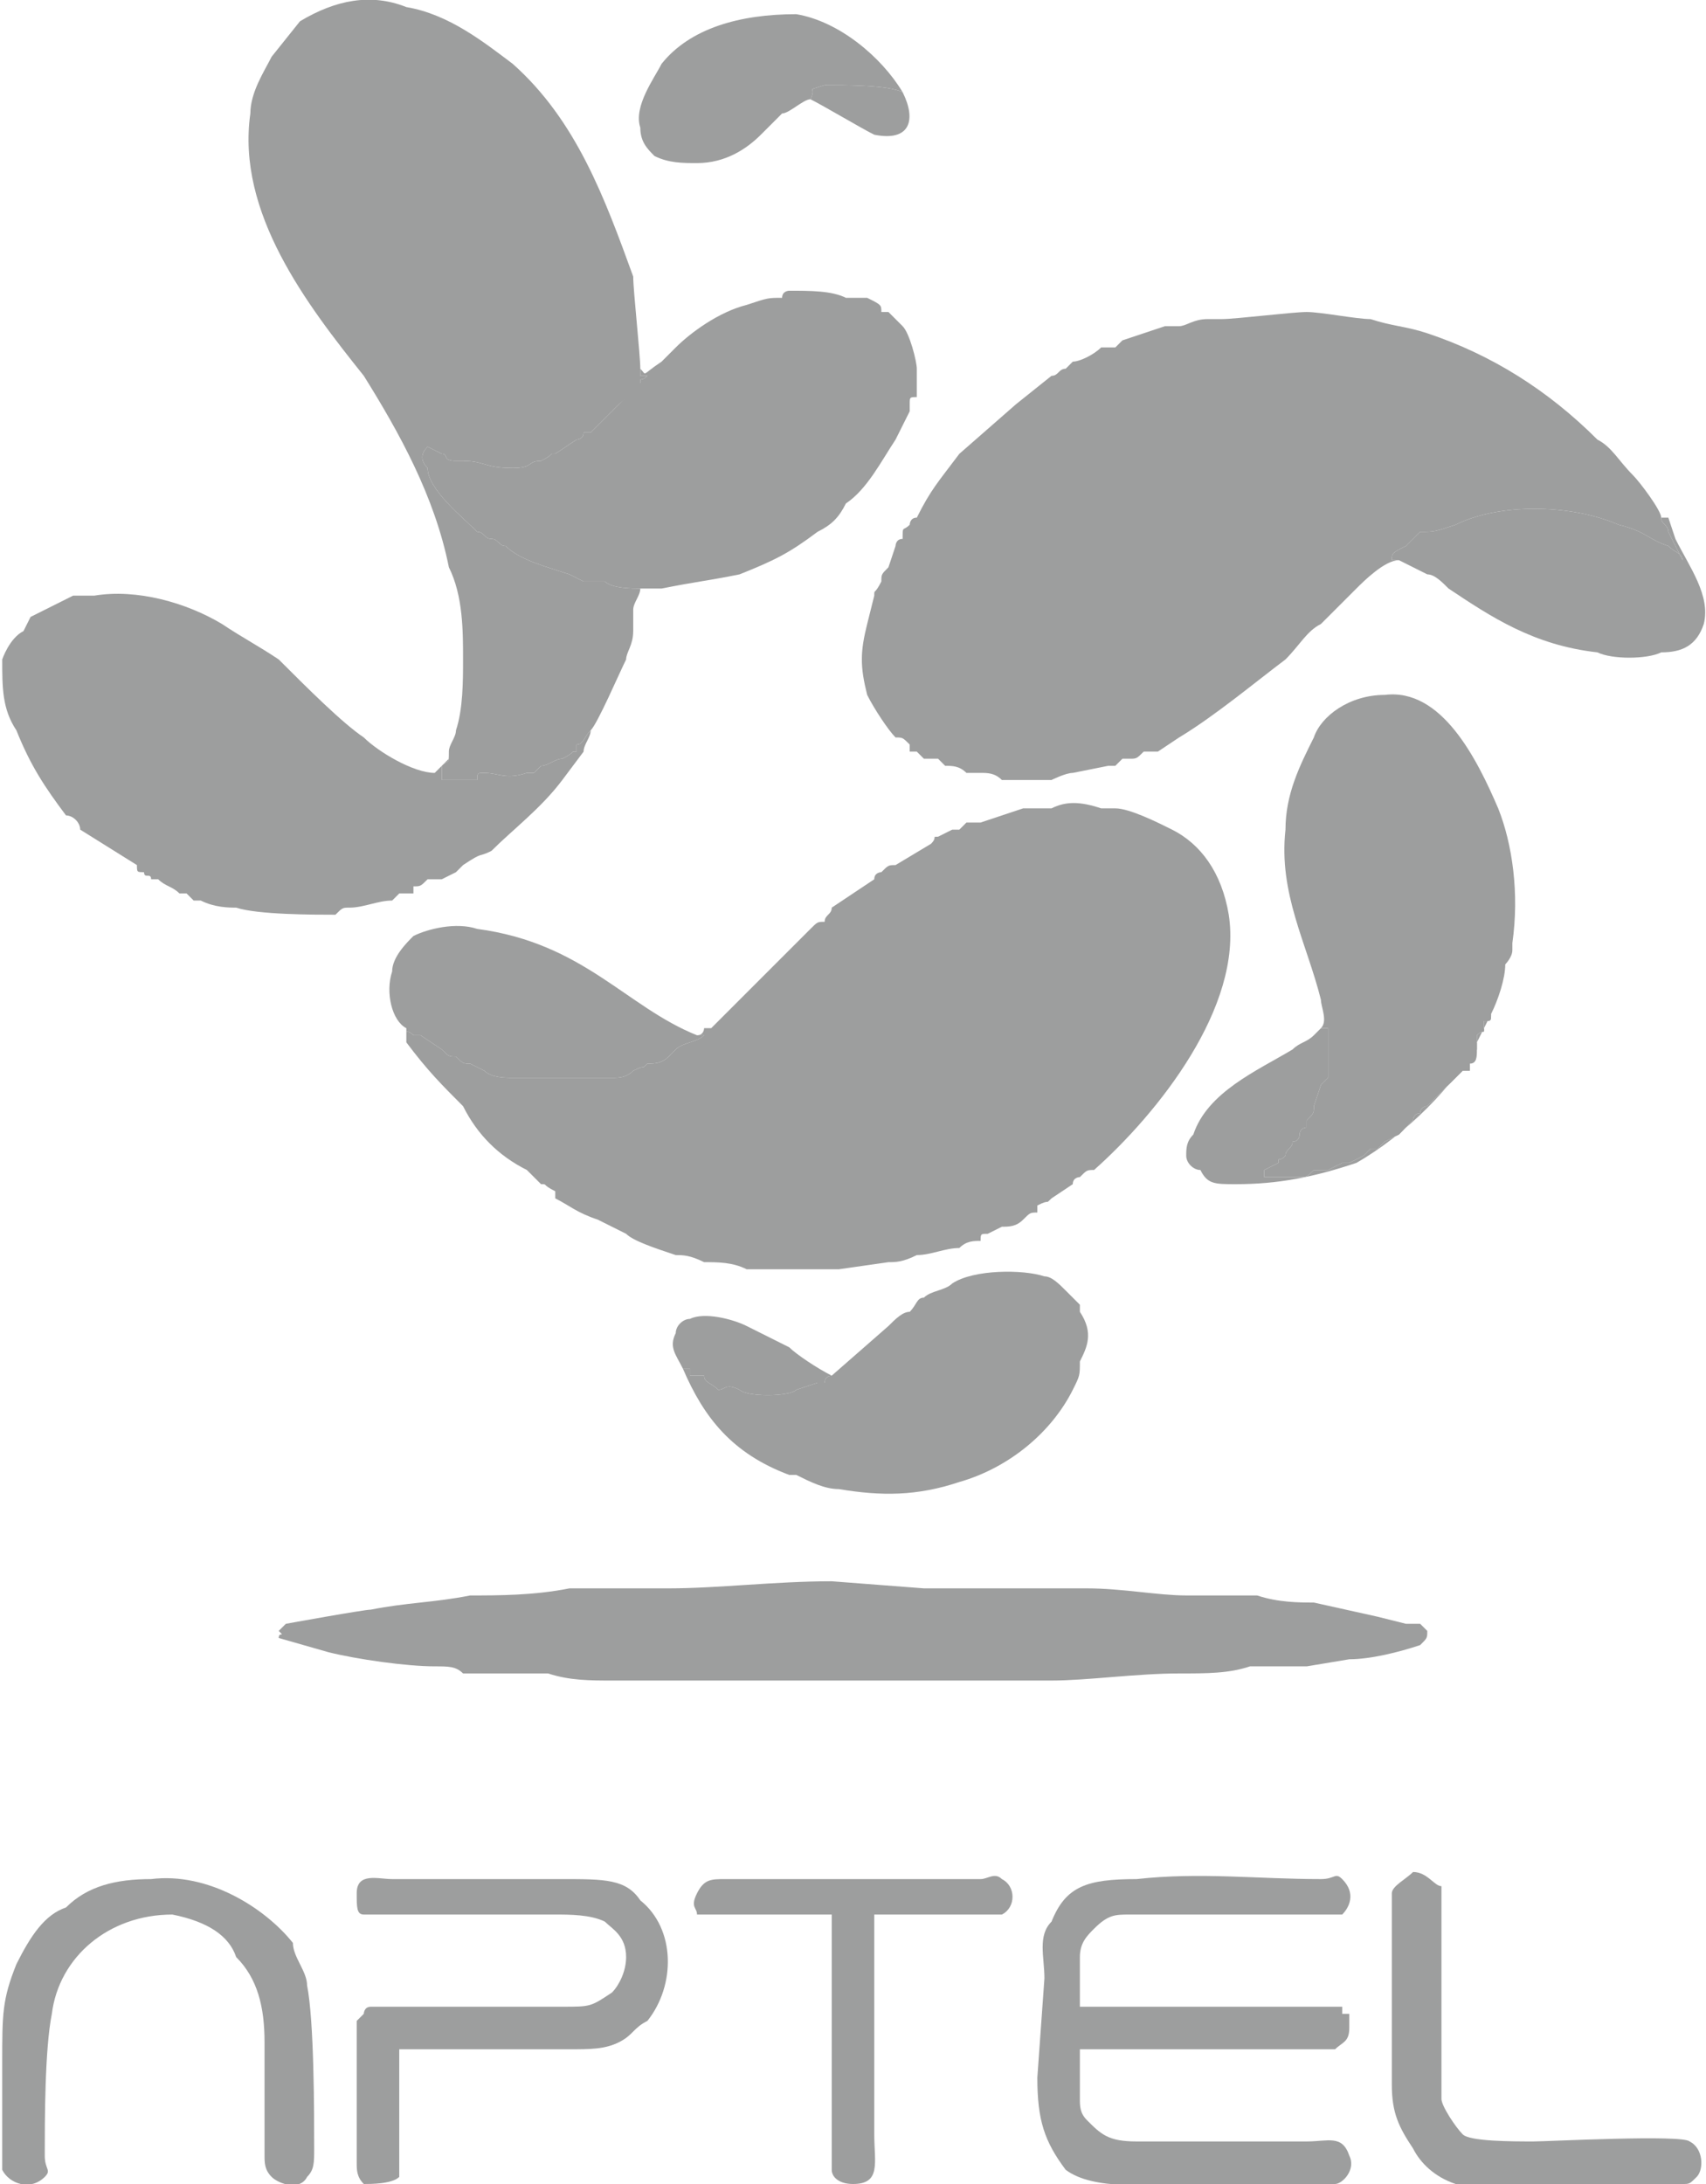 <?xml version="1.0" encoding="UTF-8"?>
<!DOCTYPE svg PUBLIC "-//W3C//DTD SVG 1.1//EN" "http://www.w3.org/Graphics/SVG/1.1/DTD/svg11.dtd">
<!-- Creator: CorelDRAW -->
<svg xmlns="http://www.w3.org/2000/svg" xml:space="preserve" width="100px" height="128px" version="1.1" style="shape-rendering:geometricPrecision; text-rendering:geometricPrecision; image-rendering:optimizeQuality; fill-rule:evenodd; clip-rule:evenodd"
viewBox="0 0 2.4 3.08"
 xmlns:xlink="http://www.w3.org/1999/xlink"
 xmlns:xodm="http://www.corel.com/coreldraw/odm/2003">
 <defs>
  <style type="text/css">
   <![CDATA[
    .fil0 {fill:#9D9E9E}
   ]]>
  </style>
 </defs>
 <g id="Layer_x0020_1">
  <g id="_2633027713360">
   <g id="_2598197893776">
    <path class="fil0" d="M0.98 1.46l0.01 0c0,0 0,0 0,0 -0.01,0.01 -0.03,0.01 -0.04,0.02 0,0 0,0 -0.01,0.01 -0.01,0.01 -0.02,0.01 -0.03,0.01 -0.01,0.01 0,0 -0.02,0.01 0,0 0,0 0,0l0 0c-0.01,0.01 -0.02,0.01 -0.03,0.01 0,0 0,0 -0.01,0 -0.01,0 -0.01,0 -0.02,0 -0.01,0 0,0 -0.01,0 -0.01,0 -0.03,0 -0.04,0 -0.01,0 -0.05,0 -0.06,0 -0.01,0 -0.03,0 -0.04,-0.01l-0.02 -0.01c-0.01,0 -0.01,0 -0.02,-0.01 -0.01,0 -0.01,0 -0.02,-0.01l-0.03 -0.02c0,0 0,0 0,0l0 0c-0.01,0 -0.01,0 -0.01,0l0 0c-0.01,-0.01 -0.01,0 -0.01,-0.01 0,0.01 0,0.01 0,0.02 0.03,0.04 0.05,0.06 0.08,0.09 0.02,0.04 0.05,0.07 0.09,0.09l0.02 0.02c0.01,0 0,0 0.02,0.01l0 0c0,0 0,0 0,0.01 0,0 0,0 0,0 0.02,0.01 0.03,0.02 0.06,0.03 0,0 0,0 0,0 0,0 0,0 0,0 0,0 0,0 0,0 0,0 0,0 0,0l0.04 0.02c0.01,0.01 0.04,0.02 0.07,0.03 0.01,0 0.02,0 0.04,0.01 0.02,0 0.04,0 0.06,0.01 0.04,0 0.1,0 0.13,0l0.07 -0.01c0.01,0 0.02,0 0.04,-0.01 0.02,0 0.04,-0.01 0.06,-0.01 0.01,-0.01 0.02,-0.01 0.03,-0.01 0,-0.01 0,-0.01 0.01,-0.01l0.02 -0.01c0.01,0 0.02,0 0.03,-0.01 0.01,-0.01 0.01,-0.01 0.02,-0.01l0 -0.01c0.02,-0.01 0.01,0 0.02,-0.01l0.03 -0.02c0,-0.01 0.01,-0.01 0.01,-0.01 0.01,-0.01 0.01,-0.01 0.02,-0.01 0.09,-0.08 0.21,-0.23 0.19,-0.36 -0.01,-0.06 -0.04,-0.1 -0.08,-0.12 -0.02,-0.01 -0.06,-0.03 -0.08,-0.03 -0.01,0 -0.02,0 -0.02,0 -0.03,-0.01 -0.05,-0.01 -0.07,0 -0.01,0 -0.03,0 -0.04,0l-0.06 0.02c-0.01,0 -0.02,0 -0.02,0 0,0 0,0 -0.01,0.01 0,0 0,0 0,0 0,0 -0.01,0 -0.01,0l-0.02 0.01c-0.01,0 0,0 -0.01,0.01l-0.05 0.03c-0.01,0 -0.01,0 -0.02,0.01 0,0 -0.01,0 -0.01,0.01l-0.06 0.04c0,0.01 -0.01,0.01 -0.01,0.02 -0.01,0 -0.01,0 -0.02,0.01l-0.05 0.05c-0.01,0.01 -0.03,0.03 -0.05,0.05 -0.01,0.01 -0.03,0.03 -0.04,0.04 0,0 -0.01,0 -0.01,0 0,0 0,0.01 -0.01,0.01l0 0z"/>
    <path class="fil0" d="M1.97 0.79c0,0 -0.01,0 -0.01,0 0,-0.01 0,-0.01 0.02,-0.02 0.01,-0.01 0.01,-0.01 0.02,-0.02 0.02,0 0.02,0 0.05,-0.01 0.06,-0.03 0.16,-0.03 0.23,0 0.04,0.01 0.04,0.02 0.07,0.03 0.01,0.01 0.02,0.01 0.02,0.02 0,0 0,0 0,0 0,0 0,0 0,0l-0.02 -0.04c0,0 0,0 0,0 0,-0.01 -0.01,-0.01 -0.01,-0.02 0,-0.01 -0.03,-0.05 -0.04,-0.06 -0.02,-0.02 -0.03,-0.04 -0.05,-0.05 -0.07,-0.07 -0.15,-0.12 -0.24,-0.15 -0.03,-0.01 -0.05,-0.01 -0.08,-0.02 -0.02,0 -0.07,-0.01 -0.09,-0.01 -0.02,0 -0.1,0.01 -0.12,0.01 -0.01,0 0,0 -0.02,0 -0.02,0 -0.03,0.01 -0.04,0.01 -0.01,0 -0.02,0 -0.02,0l-0.06 0.02c0,0 0,0 -0.01,0.01l-0.01 0c0,0 0,0 -0.01,0 -0.01,0.01 -0.03,0.02 -0.04,0.02l-0.01 0.01c-0.01,0 -0.01,0.01 -0.02,0.01l-0.05 0.04c0,0 0,0 0,0l-0.08 0.07c-0.03,0.04 -0.04,0.05 -0.06,0.09 -0.01,0 -0.01,0.01 -0.01,0.01 -0.01,0.01 -0.01,0 -0.01,0.02 -0.01,0 -0.01,0.01 -0.01,0.01l-0.01 0.03c-0.01,0.01 -0.01,0.01 -0.01,0.02 -0.01,0.02 -0.01,0.01 -0.01,0.02l-0.01 0.04c-0.01,0.04 -0.01,0.06 0,0.1 0.01,0.02 0.03,0.05 0.04,0.06 0.01,0 0.01,0 0.02,0.01 0,0 0,0 0,0.01 0,0 0,0 0,0 0,0 0,0 0,0 0.01,0 0.01,0 0.01,0l0.01 0.01c0.01,0 0.01,0 0.02,0l0.01 0.01c0.01,0 0.02,0 0.03,0.01 0,0 0,0 0,0 0,0 0,0 0,0 0.01,0 0.02,0 0.02,0 0.01,0 0.02,0 0.03,0.01 0.01,0 0.05,0 0.07,0 0,0 0.02,-0.01 0.03,-0.01l0.05 -0.01c0.01,0 0,0 0.01,0 0,0 0.01,-0.01 0.01,-0.01 0,0 0.01,0 0.01,0 0.01,0 0.01,0 0.02,-0.01 0.01,0 0.01,0 0.02,0l0.03 -0.02c0.05,-0.03 0.11,-0.08 0.15,-0.11 0.02,-0.02 0.03,-0.04 0.05,-0.05l0.05 -0.05c0.01,-0.01 0.04,-0.04 0.06,-0.04l0 0z"/>
    <path class="fil0" d="M0.63 1.06c0,0.02 0,0.01 -0.01,0.02 0,0 0,0.01 0,0.01 0,0.01 0,0 0,0.01 0.01,0 0.02,0 0.03,0 0.01,0 0.01,0 0.02,0 0,-0.01 0,-0.01 0.01,-0.01 0.02,0 0.03,0.01 0.06,0 0,0 0,0 0.01,0l0.01 -0.01c0.01,0 0.02,-0.01 0.03,-0.01 0.02,-0.01 0.01,-0.01 0.02,-0.01l0 -0.01c0.01,0 0.01,-0.01 0.02,-0.02 0.01,-0.01 0.04,-0.08 0.05,-0.1 0,-0.01 0.01,-0.02 0.01,-0.04 0,-0.01 0,-0.02 0,-0.03 0,-0.01 0.01,-0.02 0.01,-0.03 -0.01,0 -0.04,0 -0.05,-0.01 -0.01,0 -0.02,0 -0.03,0l-0.02 -0.01c-0.03,-0.01 -0.07,-0.02 -0.09,-0.04 -0.01,0 -0.01,-0.01 -0.02,-0.01 -0.01,0 -0.01,-0.01 -0.02,-0.01 -0.02,-0.02 -0.07,-0.06 -0.07,-0.09 -0.01,-0.01 -0.01,-0.02 0,-0.03 0,0 0.02,0.01 0.02,0.01 0.01,0 0,0.01 0.02,0.01 0,0 0.01,0 0.01,0 0.03,0 0.03,0.01 0.07,0.01 0.03,0 0.02,-0.01 0.04,-0.01 0.02,-0.01 0.01,-0.01 0.02,-0.01l0.03 -0.02c0,0 0.01,0 0.01,-0.01 0.01,0 0.01,0 0.01,0l0.02 -0.02c0.01,-0.01 0.01,-0.01 0.01,-0.01 0.01,-0.01 0.01,-0.01 0.01,-0.01 0.01,-0.01 0.03,-0.02 0.03,-0.03 0,-0.01 0,0 0.01,-0.01l-0.01 0c0,0 0,0 0,0 0,0 0,0 0,0l0 -0.01c0,-0.02 -0.01,-0.11 -0.01,-0.13 -0.04,-0.11 -0.08,-0.22 -0.17,-0.3 -0.04,-0.03 -0.09,-0.07 -0.15,-0.08 -0.05,-0.02 -0.1,-0.01 -0.15,0.02l-0.04 0.05c-0.01,0.02 -0.03,0.05 -0.03,0.08 -0.02,0.14 0.08,0.27 0.16,0.37 0.05,0.08 0.1,0.17 0.12,0.27 0.02,0.04 0.02,0.09 0.02,0.13 0,0.03 0,0.07 -0.01,0.1 0,0.01 -0.01,0.02 -0.01,0.03l0 0z"/>
    <path class="fil0" d="M0.83 1.03c-0.01,0.01 -0.01,0.02 -0.02,0.02l0 0.01c-0.01,0 0,0 -0.02,0.01 -0.01,0 -0.02,0.01 -0.03,0.01l-0.01 0.01c-0.01,0 -0.01,0 -0.01,0 -0.03,0.01 -0.04,0 -0.06,0 -0.01,0 -0.01,0 -0.01,0.01 -0.01,0 -0.01,0 -0.02,0 -0.01,0 -0.02,0 -0.03,0 0,-0.01 0,0 0,-0.01 0,0 0,-0.01 0,-0.01 0.01,-0.01 0.01,0 0.01,-0.02l0 0.01c-0.01,0.01 -0.01,0.01 -0.02,0.02 -0.03,0 -0.08,-0.03 -0.1,-0.05 -0.03,-0.02 -0.08,-0.07 -0.12,-0.11 -0.03,-0.02 -0.05,-0.03 -0.08,-0.05 -0.05,-0.03 -0.12,-0.05 -0.18,-0.04 -0.02,0 -0.01,0 -0.03,0 -0.02,0.01 -0.04,0.02 -0.06,0.03l-0.01 0.02c-0.02,0.01 -0.03,0.04 -0.03,0.04 0,0.04 0,0.07 0.02,0.1 0.02,0.05 0.04,0.08 0.07,0.12 0.01,0 0.02,0.01 0.02,0.02l0.08 0.05c0,0.01 0,0.01 0.01,0.01 0,0.01 0.01,0 0.01,0.01 0.01,0 0.01,0 0.01,0 0.01,0.01 0.02,0.01 0.03,0.02 0,0 0,0 0.01,0l0.01 0.01c0.01,0 0.01,0 0.01,0 0.02,0.01 0.04,0.01 0.05,0.01 0.03,0.01 0.11,0.01 0.14,0.01 0.01,-0.01 0.01,-0.01 0.02,-0.01 0.02,0 0.04,-0.01 0.06,-0.01 0.01,-0.01 0.01,-0.01 0.01,-0.01 0.01,0 0.01,0 0.02,0 0,0 0,0 0,-0.01 0.01,0 0.01,0 0.02,-0.01 0.01,0 0.01,0 0.02,0l0.02 -0.01c0.01,-0.01 0.01,-0.01 0.01,-0.01 0.03,-0.02 0.02,-0.01 0.04,-0.02 0.03,-0.03 0.07,-0.06 0.1,-0.1l0.03 -0.04c0,-0.01 0.01,-0.02 0.01,-0.03l0 0z"/>
    <path class="fil0" d="M0.94 2.24c-0.05,0 -0.09,0 -0.14,0 -0.05,0.01 -0.1,0.01 -0.14,0.01 -0.05,0.01 -0.09,0.01 -0.14,0.02 -0.01,0 -0.12,0.02 -0.12,0.02 0,0 -0.01,0.01 -0.01,0.01 0,0 0,0 0,0 0.01,0.01 0,0 0,0.01l0.07 0.02c0.04,0.01 0.11,0.02 0.15,0.02 0.02,0 0.03,0 0.04,0.01l0.12 0c0.03,0.01 0.06,0.01 0.09,0.01 0.02,0 0.05,0 0.07,0 0.03,0 0.06,0 0.09,0 0.07,0 0.16,0 0.23,0l0.23 0c0.05,0 0.12,-0.01 0.18,-0.01 0.04,0 0.07,0 0.1,-0.01 0.02,0 0.03,0 0.05,0 0.01,0 0.01,0 0.03,0l0.06 -0.01c0.03,0 0.07,-0.01 0.1,-0.02 0.01,-0.01 0.01,-0.01 0.01,-0.02 0,0 -0.01,-0.01 -0.01,-0.01 -0.01,0 -0.02,0 -0.02,0l-0.04 -0.01 -0.09 -0.02c-0.02,0 -0.05,0 -0.08,-0.01 -0.03,0 -0.07,0 -0.1,0 -0.04,0 -0.09,-0.01 -0.14,-0.01 -0.05,0 -0.08,0 -0.13,0 -0.04,0 -0.07,0 -0.1,0l-0.13 -0.01c-0.08,0 -0.16,0.01 -0.23,0.01l0 0z"/>
    <path class="fil0" d="M0.9 0.52l0 0.01c0,0 0,0 0,0 0,0 0,0 0,0l0.01 0c-0.01,0.01 -0.01,0 -0.01,0.01 -0.01,0.01 -0.02,0.02 -0.03,0.03 0,0 0,0 -0.01,0.01 0,0 0,0 -0.01,0.01l-0.02 0.02c0,0 0,0 -0.01,0 0,0.01 -0.01,0.01 -0.01,0.01l-0.03 0.02c-0.01,0 0,0 -0.02,0.01 -0.02,0 -0.01,0.01 -0.04,0.01 -0.04,0 -0.04,-0.01 -0.07,-0.01 0,0 -0.01,0 -0.01,0 -0.02,0 -0.01,-0.01 -0.02,-0.01 0,0 -0.02,-0.01 -0.02,-0.01 -0.01,0.01 -0.01,0.02 0,0.03 0,0.03 0.05,0.07 0.07,0.09 0.01,0 0.01,0.01 0.02,0.01 0.01,0 0.01,0.01 0.02,0.01 0.02,0.02 0.06,0.03 0.09,0.04l0.02 0.01c0.01,0 0.02,0 0.03,0 0.01,0.01 0.04,0.01 0.05,0.01 0.01,0 0.02,0 0.03,0 0.05,-0.01 0.06,-0.01 0.11,-0.02 0.05,-0.02 0.07,-0.03 0.11,-0.06 0.02,-0.01 0.03,-0.02 0.04,-0.04 0.03,-0.02 0.05,-0.06 0.07,-0.09l0.02 -0.04c0,0 0,0 0,0 0,-0.01 0,-0.01 0,-0.01 0,-0.01 0,-0.01 0.01,-0.01 0,-0.02 0,-0.01 0,-0.04 0,-0.01 -0.01,-0.05 -0.02,-0.06 -0.01,-0.01 0,0 -0.02,-0.02 0,0 0,0 -0.01,0 0,-0.01 0,-0.01 -0.02,-0.02 0,0 -0.01,0 -0.01,0 -0.01,0 -0.01,0 -0.02,0 -0.02,-0.01 -0.05,-0.01 -0.08,-0.01 0,0 -0.01,0 -0.01,0.01 -0.02,0 -0.02,0 -0.05,0.01 -0.04,0.01 -0.08,0.04 -0.1,0.06l-0.02 0.02c-0.03,0.02 -0.02,0.02 -0.03,0.01l0 0z"/>
    <path class="fil0" d="M1.86 1.45c0.01,0 0.01,0 0.01,0 0,0 0,0.01 0,0.01 0,0 0,0.01 0,0.02 0,0.02 0,0.03 0,0.04 0,0 -0.01,0.01 -0.01,0.01l-0.01 0.03c0,0.01 0,0.01 -0.01,0.02l0 0.01c0,0 -0.01,0 -0.01,0.01 0,0 0,0.01 -0.01,0.01 0,0.01 -0.01,0.01 -0.01,0.02 0,0 0,0 0,0 -0.01,0.01 -0.01,0 -0.01,0.01l-0.02 0.01c0,0 0,0 0,0 0,0.01 0,0.01 0,0.01 0.01,0 0.01,0 0.01,0 0,0 0.04,0 0.04,0 0,0 0,0 0,0 0.01,0 0.01,0 0.02,-0.01 0,0 0,0 0.01,0l0 0c0,0 0.01,0 0.01,0l0.02 -0.01c0.01,0 0.01,0 0.01,0l0.02 -0.01c0,0 0,0 0,0l0.01 -0.01c0.01,0 0,0 0.01,0 0,0 0,0 0,0l0.01 -0.01c0,0 0,0 0,0 0,0 0,0 0,0l0.02 -0.01c0.01,-0.01 0.01,-0.01 0.01,-0.01 0,0 0,0 0,0 0.01,-0.01 0,0 0.01,-0.01 0,0 0,-0.01 0.01,-0.01 0,-0.01 0.01,-0.01 0.01,-0.01 0.01,-0.01 0.02,-0.02 0.02,-0.02 0.01,-0.01 0.01,-0.01 0.01,-0.01 0,0 0,0 0,0l0.02 -0.02c0,0 0,0 0.01,0 0,0 0,-0.01 0,-0.01 0.01,0 0.01,-0.01 0.01,-0.02 0,-0.01 0,-0.01 0,-0.02l0 0c0,0 0,0 0,0 0.01,-0.01 0.01,0 0.01,-0.01 0,0 0,0 0,-0.01 0.01,0 0.01,0 0.01,-0.01 0,0 0,0 0,0 0.01,-0.02 0.02,-0.05 0.02,-0.07 0,0 0.01,-0.01 0.01,-0.02 0,0 0,-0.01 0,-0.01 0.01,-0.07 0,-0.14 -0.02,-0.19 -0.03,-0.07 -0.08,-0.17 -0.16,-0.16 -0.05,0 -0.09,0.03 -0.1,0.06 -0.02,0.04 -0.04,0.08 -0.04,0.13 -0.01,0.09 0.03,0.16 0.05,0.24 0,0.01 0.01,0.03 0,0.04l0 0z"/>
    <path class="fil0" d="M1.17 1.94c0,0 -0.01,0 -0.01,0.01 -0.01,0 -0.01,0 -0.01,0l-0.03 0.01c-0.01,0.01 -0.07,0.01 -0.08,0 -0.02,-0.01 -0.02,0 -0.03,0 -0.01,-0.01 -0.02,-0.01 -0.02,-0.02l-0.02 0c0,0 0,-0.01 0,-0.01l-0.01 0c0.03,0.07 0.07,0.12 0.15,0.15 0.01,0 0.01,0 0.01,0 0.02,0.01 0.04,0.02 0.06,0.02 0.06,0.01 0.11,0.01 0.17,-0.01 0.07,-0.02 0.13,-0.07 0.16,-0.13 0.01,-0.02 0.01,-0.02 0.01,-0.04 0.01,-0.02 0.02,-0.04 0,-0.07 0,0 0,0 0,-0.01l-0.02 -0.02c-0.01,-0.01 -0.02,-0.02 -0.03,-0.02 -0.03,-0.01 -0.1,-0.01 -0.13,0.01 -0.01,0.01 -0.03,0.01 -0.04,0.02 -0.01,0 -0.01,0.01 -0.02,0.02 -0.01,0 -0.02,0.01 -0.03,0.02l-0.08 0.07 0 0z"/>
    <path class="fil0" d="M1.47 2.79l-0.01 0.14c0,0.06 0.01,0.09 0.04,0.13 0.04,0.03 0.12,0.02 0.17,0.02 0.05,0 0.2,0 0.21,0 0.01,0 0.03,-0.02 0.02,-0.04 -0.01,-0.03 -0.03,-0.02 -0.06,-0.02l-0.24 0c-0.04,0 -0.05,-0.01 -0.07,-0.03 -0.01,-0.01 -0.01,-0.02 -0.01,-0.03l0 -0.07c0.08,0 0.17,0 0.25,0l0.11 0c0.01,-0.01 0.02,-0.01 0.02,-0.03 0,-0.01 0,-0.01 0,-0.02 -0.01,0 -0.01,0 -0.01,0 0,-0.01 0,-0.01 0,-0.01 -0.09,0 -0.2,0 -0.29,0l-0.08 0c0,-0.02 0,-0.05 0,-0.07 0,-0.02 0.01,-0.03 0.02,-0.04 0.02,-0.02 0.03,-0.02 0.05,-0.02l0.27 0c0.01,0 0.02,0 0.03,0 0.01,-0.01 0.02,-0.03 0,-0.05 -0.01,-0.01 -0.01,0 -0.03,0 -0.09,0 -0.17,-0.01 -0.26,0 -0.07,0 -0.1,0.01 -0.12,0.06 -0.02,0.02 -0.01,0.05 -0.01,0.08l0 0z"/>
    <path class="fil0" d="M0.56 2.89c0.08,0 0.16,0 0.24,0 0.03,0 0.05,0 0.07,-0.01 0.02,-0.01 0.02,-0.02 0.04,-0.03 0.04,-0.05 0.04,-0.13 -0.01,-0.17 -0.02,-0.03 -0.05,-0.03 -0.11,-0.03l-0.24 0c-0.02,0 -0.05,-0.01 -0.05,0.02 0,0.02 0,0.03 0.01,0.03 0.01,0 0.02,0 0.03,0l0.24 0c0.02,0 0.05,0 0.07,0.01 0.01,0.01 0.03,0.02 0.03,0.05 0,0.02 -0.01,0.04 -0.02,0.05 -0.03,0.02 -0.03,0.02 -0.07,0.02 -0.05,0 -0.1,0 -0.16,0 -0.02,0 -0.05,0 -0.08,0 -0.01,0 -0.03,0 -0.03,0 -0.01,0 -0.01,0.01 -0.01,0.01 0,0 -0.01,0.01 -0.01,0.01 0,0.02 0,0.17 0,0.2 0,0.01 0,0.02 0.01,0.03 0.01,0 0.04,0 0.05,-0.01 0,-0.01 0,-0.01 0,-0.02 0,-0.05 0,-0.1 0,-0.16l0 0z"/>
    <path class="fil0" d="M0.21 2.65c-0.05,0 -0.09,0.01 -0.12,0.04 -0.03,0.01 -0.05,0.04 -0.07,0.08 -0.02,0.05 -0.02,0.07 -0.02,0.14 0,0.02 0,0.13 0,0.15 0.01,0.02 0.04,0.03 0.06,0.01 0.01,-0.01 0,-0.01 0,-0.03 0,-0.05 0,-0.15 0.01,-0.2 0.01,-0.08 0.08,-0.14 0.17,-0.14 0.05,0.01 0.08,0.03 0.09,0.06 0.03,0.03 0.04,0.07 0.04,0.12 0,0.05 0,0.11 0,0.16 0,0.01 0,0.02 0.01,0.03 0.01,0.01 0.04,0.02 0.05,0 0.01,-0.01 0.01,-0.02 0.01,-0.04 0,-0.05 0,-0.18 -0.01,-0.23 0,-0.02 -0.02,-0.04 -0.02,-0.06 -0.04,-0.05 -0.12,-0.1 -0.2,-0.09l0 0z"/>
    <path class="fil0" d="M1.97 0.79l0.04 0.02c0.01,0 0.02,0.01 0.03,0.02 0.06,0.04 0.12,0.08 0.21,0.09 0.02,0.01 0.07,0.01 0.09,0 0.03,0 0.05,-0.01 0.06,-0.04 0.01,-0.04 -0.02,-0.08 -0.04,-0.12l-0.01 -0.03c-0.01,0 -0.01,0 -0.01,0 0,0.01 0.01,0.01 0.01,0.02 0,0 0,0 0,0l0.02 0.04c0,0 0,0 0,0 0,0 0,0 0,0 0,-0.01 -0.01,-0.01 -0.02,-0.02 -0.03,-0.01 -0.03,-0.02 -0.07,-0.03 -0.07,-0.03 -0.17,-0.03 -0.23,0 -0.03,0.01 -0.03,0.01 -0.05,0.01 -0.01,0.01 -0.01,0.01 -0.02,0.02 -0.02,0.01 -0.02,0.01 -0.02,0.02 0,0 0.01,0 0.01,0l0 0z"/>
    <path class="fil0" d="M0.57 1.45c0,0.01 0,0 0.01,0.01l0 0c0,0 0,0 0.01,0l0 0c0,0 0,0 0,0l0.03 0.02c0.01,0.01 0.01,0.01 0.02,0.01 0.01,0.01 0.01,0.01 0.02,0.01l0.02 0.01c0.01,0.01 0.03,0.01 0.04,0.01 0.01,0 0.05,0 0.06,0 0.01,0 0.03,0 0.04,0 0.01,0 0,0 0.01,0 0.01,0 0.01,0 0.02,0 0.01,0 0.01,0 0.01,0 0.01,0 0.02,0 0.03,-0.01l0 0c0,0 0,0 0,0 0.02,-0.01 0.01,0 0.02,-0.01 0.01,0 0.02,0 0.03,-0.01 0.01,-0.01 0.01,-0.01 0.01,-0.01 0.01,-0.01 0.03,-0.01 0.04,-0.02 0,0 0,0 0,0l-0.01 0c-0.1,-0.04 -0.16,-0.13 -0.31,-0.15 -0.03,-0.01 -0.07,0 -0.09,0.01 -0.01,0.01 -0.03,0.03 -0.03,0.05 -0.01,0.03 0,0.07 0.02,0.08l0 0z"/>
    <path class="fil0" d="M1.17 2.7c0,0.01 0,0.04 0,0.05l0 0.16c0,0.01 0,0.14 0,0.15 0,0.01 0.01,0.02 0.03,0.02 0.04,0 0.03,-0.03 0.03,-0.07 0,-0.03 0,-0.3 0,-0.31 0.01,0 0.05,0 0.06,0 0.02,0 0.04,0 0.06,0 0.01,0 0.05,0 0.06,0 0.02,-0.01 0.02,-0.04 0,-0.05 -0.01,-0.01 -0.02,0 -0.03,0l-0.36 0c-0.02,0 -0.03,0 -0.04,0.02 -0.01,0.02 0,0.02 0,0.03 0.02,0 -0.01,0 0.07,0 0.02,0 0.04,0 0.06,0 0.01,0 0.05,0 0.06,0l0 0z"/>
    <path class="fil0" d="M1.99 2.64c-0.01,0.01 -0.03,0.02 -0.03,0.03l0 0.16c0,0.04 0,0.07 0,0.11 0,0.04 0.01,0.06 0.03,0.09 0.01,0.02 0.03,0.04 0.06,0.05 0.02,0.01 0.07,0 0.1,0 0.07,0 0.15,0 0.22,0 0.01,0 0.01,0 0.02,-0.01 0.01,-0.01 0.01,-0.04 -0.01,-0.05 -0.01,-0.01 -0.2,0 -0.22,0 -0.03,0 -0.09,0 -0.1,-0.01 -0.01,-0.01 -0.03,-0.04 -0.03,-0.05 0,-0.04 0,-0.1 0,-0.14 0,-0.01 0,-0.15 0,-0.16 -0.01,0 -0.02,-0.02 -0.04,-0.02l0 0z"/>
    <path class="fil0" d="M1.14 0.14c0.01,-0.02 -0.01,-0.01 0.02,-0.02 0.03,0 0.09,0 0.11,0.01 0,0 0,0 0,0 -0.03,-0.05 -0.09,-0.1 -0.15,-0.11 -0.08,0 -0.15,0.02 -0.19,0.07 -0.01,0.02 -0.04,0.06 -0.03,0.09 0,0.02 0.01,0.03 0.02,0.04 0.02,0.01 0.04,0.01 0.06,0.01 0.04,0 0.07,-0.02 0.09,-0.04 0.01,-0.01 0.02,-0.02 0.03,-0.03 0.01,0 0.03,-0.02 0.04,-0.02l0 0z"/>
    <path class="fil0" d="M1.86 1.45c0,0 -0.01,0.01 -0.01,0.01 -0.01,0.01 -0.02,0.01 -0.03,0.02 -0.05,0.03 -0.12,0.06 -0.14,0.12 -0.01,0.01 -0.01,0.02 -0.01,0.03 0,0.01 0.01,0.02 0.02,0.02 0.01,0.02 0.02,0.02 0.05,0.02 0.06,0 0.11,-0.01 0.17,-0.03 0.07,-0.04 0.14,-0.11 0.17,-0.17l0.02 -0.04c0,0 0,0 0,0 0,0.01 0,0.01 -0.01,0.01 0,0.01 0,0.01 0,0.01 0,0.01 0,0 -0.01,0.01 0,0 0,0 0,0l0 0c0,0.01 0,0.01 0,0.02 -0.01,0.01 -0.01,0.02 -0.01,0.02 0,0 0,0.01 0,0.01 -0.01,0 -0.01,0 -0.01,0l-0.02 0.02c0,0 0,0 0,0 0,0 0,0 -0.01,0.01 0,0 -0.01,0.01 -0.02,0.02 0,0 -0.01,0 -0.01,0.01 -0.01,0 -0.01,0.01 -0.01,0.01 -0.01,0.01 0,0 -0.01,0.01 0,0 0,0 0,0 0,0 0,0 -0.01,0.01l-0.02 0.01c0,0 0,0 0,0 0,0 0,0 0,0l-0.01 0.01c0,0 0,0 0,0 -0.01,0 0,0 -0.01,0l-0.01 0.01c0,0 0,0 0,0l-0.02 0.01c0,0 0,0 -0.01,0l-0.02 0.01c0,0 -0.01,0 -0.01,0l0 0c-0.01,0 -0.01,0 -0.01,0 -0.01,0.01 -0.01,0.01 -0.02,0.01 0,0 0,0 0,0 0,0 -0.04,0 -0.04,0 0,0 0,0 -0.01,0 0,0 0,0 0,-0.01 0,0 0,0 0,0l0.02 -0.01c0,-0.01 0,0 0.01,-0.01 0,0 0,0 0,0 0,-0.01 0.01,-0.01 0.01,-0.02 0.01,0 0.01,-0.01 0.01,-0.01 0,-0.01 0.01,-0.01 0.01,-0.01l0 -0.01c0.01,-0.01 0.01,-0.01 0.01,-0.02l0.01 -0.03c0,0 0.01,-0.01 0.01,-0.01 0,0 0,-0.02 0,-0.04 0,-0.01 0,-0.02 0,-0.02 0,0 0,-0.01 0,-0.01 0,0 0,0 -0.01,0l0 0z"/>
    <path class="fil0" d="M0.96 1.93l0.01 0c0,0 0,0.01 0,0.01l0.02 0c0,0.01 0.01,0.01 0.02,0.02 0.01,0 0.01,-0.01 0.03,0 0.01,0.01 0.07,0.01 0.08,0l0.03 -0.01c0,0 0,0 0.01,0 0,-0.01 0.01,-0.01 0.01,-0.01 -0.02,-0.01 -0.05,-0.03 -0.06,-0.04 -0.02,-0.01 -0.04,-0.02 -0.06,-0.03 -0.02,-0.01 -0.06,-0.02 -0.08,-0.01 -0.01,0 -0.02,0.01 -0.02,0.02 -0.01,0.02 0,0.03 0.01,0.05l0 0z"/>
    <path class="fil0" d="M1.14 0.14c0.02,0.01 0.07,0.04 0.09,0.05 0.05,0.01 0.06,-0.02 0.04,-0.06 0,0 0,0 0,0 -0.02,-0.01 -0.08,-0.01 -0.11,-0.01 -0.03,0.01 -0.01,0 -0.02,0.02z"/>
   </g>
  </g>
 </g>
</svg>

